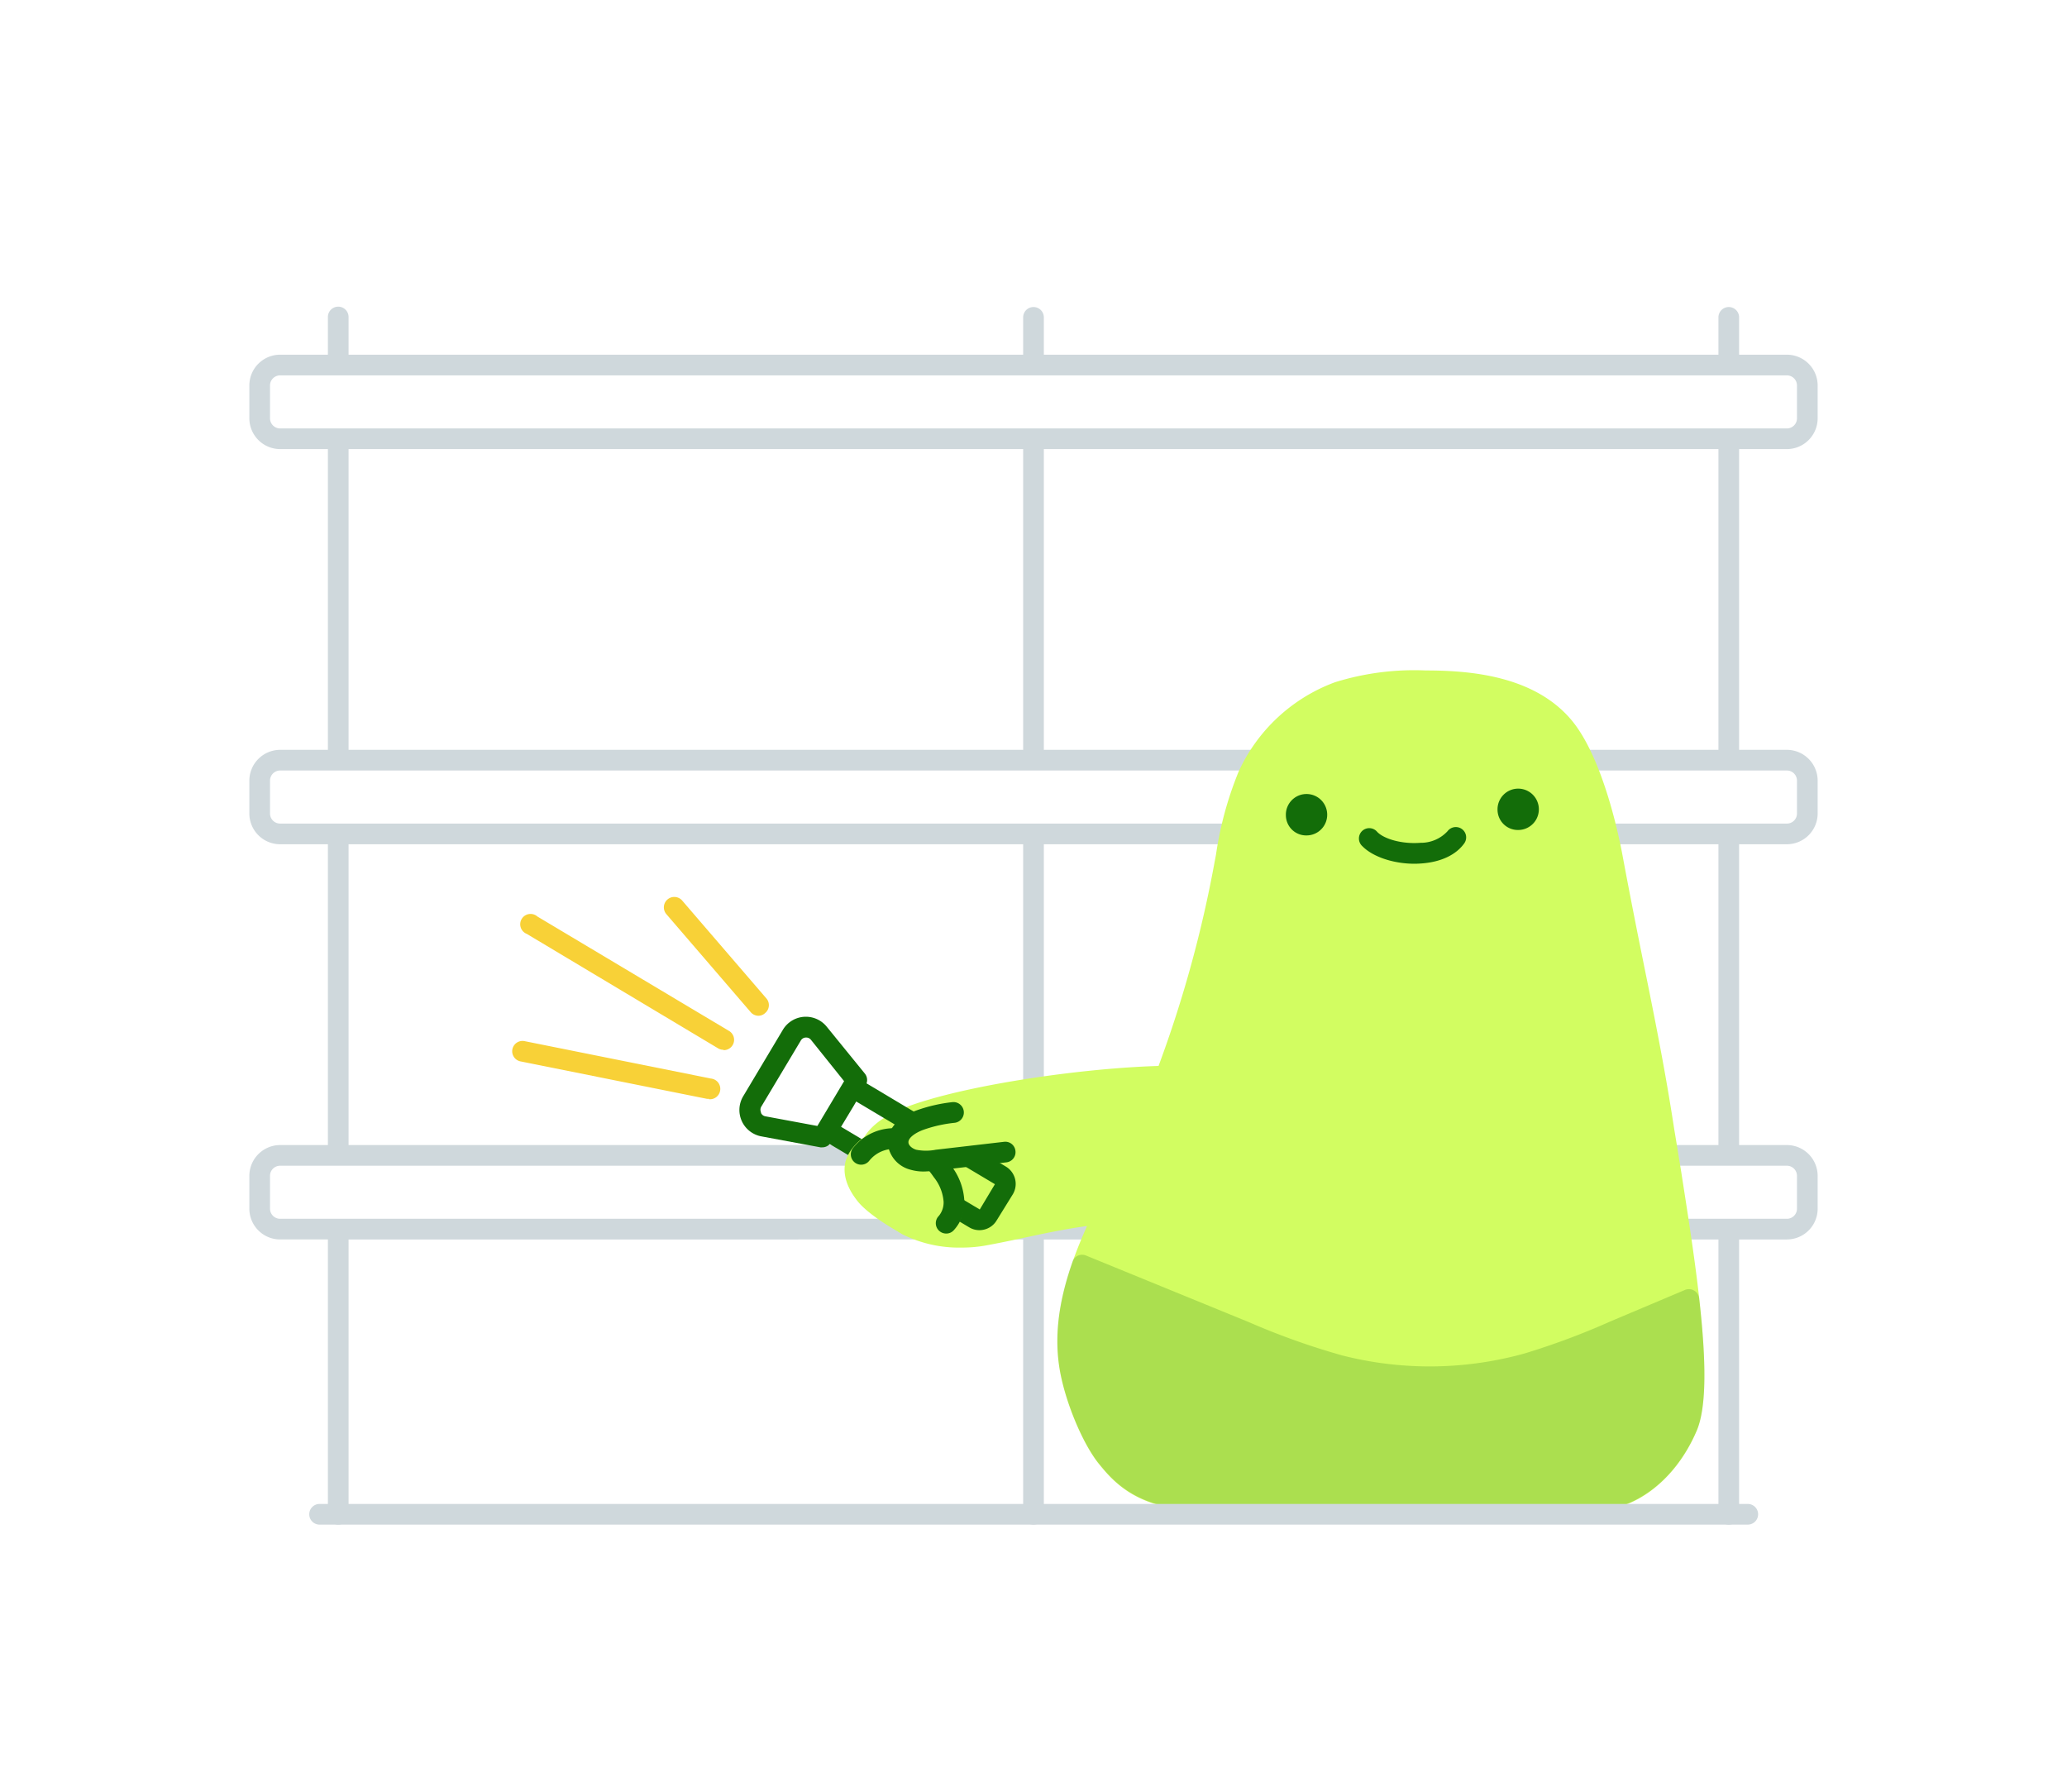 <svg width="300" height="260" fill="none" xmlns="http://www.w3.org/2000/svg"><path fill="#fff" d="M0 0h300v260H0z"/><path d="M259.34 65.17a4.478 4.478 0 0 0 4.47-4.47v-4.76a4.463 4.463 0 0 0-1.309-3.16 4.472 4.472 0 0 0-3.161-1.31h-6.93V46a1.501 1.501 0 0 0-3 0v5.47H151.5V46a1.501 1.501 0 0 0-3 0v5.47H50.59V46a1.5 1.5 0 1 0-3 0v5.47h-6.93a4.47 4.47 0 0 0-4.47 4.47v4.76a4.48 4.48 0 0 0 4.47 4.47h6.93v43.64h-6.93a4.48 4.48 0 0 0-4.47 4.47v4.77a4.469 4.469 0 0 0 4.47 4.46h6.93v43.65h-6.93a4.48 4.48 0 0 0-4.47 4.47v4.76a4.471 4.471 0 0 0 4.47 4.47h6.93v39.88a1.502 1.502 0 0 0 2.561 1.061c.281-.282.44-.663.44-1.061v-39.88H148.5v39.88a1.5 1.5 0 0 0 3 0v-39.88h97.91v39.88a1.5 1.5 0 0 0 3 0v-39.88h6.93a4.483 4.483 0 0 0 3.161-1.309 4.463 4.463 0 0 0 1.309-3.161v-4.76a4.476 4.476 0 0 0-4.47-4.47h-6.93v-43.65h6.93a4.472 4.472 0 0 0 4.47-4.46v-4.77a4.476 4.476 0 0 0-4.47-4.47h-6.93V65.17h6.93ZM39.19 60.7v-4.76a1.47 1.47 0 0 1 1.47-1.47h218.68a1.472 1.472 0 0 1 1.47 1.47v4.76a1.468 1.468 0 0 1-1.47 1.47H40.66a1.47 1.47 0 0 1-1.47-1.47Zm11.4 4.47h97.91v43.64H50.59V65.17Zm0 57.34h97.91v43.65H50.59v-43.65Zm210.22 48.12v4.76a1.466 1.466 0 0 1-1.47 1.47H40.66a1.47 1.47 0 0 1-1.47-1.47v-4.76a1.468 1.468 0 0 1 1.47-1.47h218.68a1.47 1.47 0 0 1 1.47 1.47Zm-11.4-4.47H151.5v-43.65h97.91v43.65Zm11.4-52.88v4.77a1.459 1.459 0 0 1-1.47 1.46H40.66a1.462 1.462 0 0 1-1.47-1.46v-4.77a1.468 1.468 0 0 1 1.47-1.47h218.68a1.47 1.47 0 0 1 1.47 1.47Zm-11.4-4.47H151.5V65.17h97.91v43.64Z" fill="#CFD8DC"/><path d="M244 170c-.35-2.15-.68-4.2-1-6.1-1.3-8.53-2.84-16.17-4.48-24.25-1-4.94-2-10-3-15.36-.43-2.38-2.83-14.51-7.61-20-5.45-6.26-14.59-7-21-7A38.621 38.621 0 0 0 193.76 99a24.82 24.82 0 0 0-14 13 51.066 51.066 0 0 0-3.27 12l-.21 1.11a175.67 175.67 0 0 1-8.13 29.57c-11 .34-26 2.54-34.51 5.24-3.95 1.26-8.13 3.09-9.1 7.21-.97 4.12 2.77 9.92 6.47 12a18.371 18.371 0 0 0 8.55 1.91 19.76 19.76 0 0 0 3.25-.26c2.08-.37 4.11-.8 6.07-1.22 2.85-.61 5.79-1.23 8.89-1.65-3 6.71-5.26 13.92-3.9 21.22.87 4.66 3.35 10.52 5.65 13.34 1.89 2.31 5.41 6.61 14.24 6.61h58.52c4.39 0 10.64-3.6 14-11.5 2.66-6.39-.11-23.68-2.28-37.58Z" fill="#D2FD61"/><path opacity=".2" d="M246.611 188.4a1.46 1.46 0 0 0-.73-1.12 1.477 1.477 0 0 0-1.34-.09l-10.87 4.59a106.97 106.97 0 0 1-12.35 4.61 51.36 51.36 0 0 1-26.51.3 105.424 105.424 0 0 1-13.55-4.83l-23.62-9.66a1.514 1.514 0 0 0-1.18 0 1.502 1.502 0 0 0-.8.87c-2.12 6.06-2.69 11.13-1.79 16 .87 4.66 3.35 10.52 5.65 13.34 1.89 2.31 5.41 6.61 14.24 6.61h58.52c4.39 0 10.64-3.6 14-11.5 1.34-3.22 1.45-9.29.33-19.12Z" fill="#136D09"/><path fill-rule="evenodd" clip-rule="evenodd" d="M217.35 117.57a3.007 3.007 0 0 1 1.759-2.863 3 3 0 1 1 1.241 5.733 2.95 2.95 0 0 1-3-2.87ZM186.631 118.36a2.999 2.999 0 0 1 5.929-.765 3.005 3.005 0 0 1-1.25 3.119 3 3 0 0 1-1.679.516 2.94 2.94 0 0 1-3-2.87" fill="#136D09"/><path d="M205.3 125.34c-3.05 0-6.05-1-7.56-2.54a1.502 1.502 0 0 1-.058-2.2 1.502 1.502 0 0 1 2.198.11c.94 1 3.53 1.81 6.29 1.59a5.258 5.258 0 0 0 3.92-1.68 1.502 1.502 0 0 1 2.681.621c.071.386-.012.784-.231 1.109-1.18 1.68-3.36 2.72-6.13 2.94-.41.03-.74.05-1.11.05ZM146.001 169.29l-20.23-12.08a1.495 1.495 0 0 0-.24-1.41l-5.53-6.8a3.895 3.895 0 0 0-5.076-.884c-.535.33-.983.784-1.304 1.324l-5.75 9.63a3.89 3.89 0 0 0 2.63 5.83l8.57 1.59c.089.01.18.01.27 0a1.482 1.482 0 0 0 1.09-.47l20.22 12.07a2.88 2.88 0 0 0 2.22.33 2.884 2.884 0 0 0 1.79-1.34l2.34-3.78a2.932 2.932 0 0 0-1-4.01Zm-35.53-7.84a.897.897 0 0 1 0-.83l5.76-9.63a.859.859 0 0 1 .7-.43h.07a.866.866 0 0 1 .7.33l4.81 6-3.88 6.5-7.54-1.4a.853.853 0 0 1-.66-.54h.04Zm31.73 14.06-20.13-12 1.81-3 .39-.67 20.13 12-2.2 3.67Z" fill="#136D09"/><path d="M138 169.13c-2.23-3.24-4.75-5-7.48-5.39a7.579 7.579 0 0 0-6.76 2.83 5.662 5.662 0 0 0-1 1.84c-.36 1.26-.36 3.31 1.73 5.92 1.42 1.78 5 4 6.57 4.75a7.896 7.896 0 0 0 3.54.89c.98.015 1.946-.23 2.8-.71 1.09-.64 2.4-2 2.5-4.82a9.073 9.073 0 0 0-1.9-5.31Z" fill="#D2FD61"/><path d="M137.26 177.48a4.375 4.375 0 0 0 1.14-3.09 7.615 7.615 0 0 0-1.67-4.41c-1.56-2.26-3.7-4.42-6.42-4.75a6.072 6.072 0 0 0-5.4 2.26" fill="#D2FD61"/><path d="M137.261 179a1.506 1.506 0 0 1-1.338-.953 1.5 1.5 0 0 1 .338-1.607 3.057 3.057 0 0 0 .69-2.08 6.447 6.447 0 0 0-1.4-3.51c-1.73-2.5-3.53-3.88-5.38-4.11a4.566 4.566 0 0 0-4 1.69 1.498 1.498 0 0 1-2.105.265 1.5 1.5 0 0 1-.265-2.105 7.574 7.574 0 0 1 6.76-2.83c2.73.34 5.25 2.15 7.48 5.39a9.09 9.09 0 0 1 1.93 5.31 5.832 5.832 0 0 1-1.58 4.1 1.452 1.452 0 0 1-1.13.44Z" fill="#136D09"/><path d="M138.391 161.39c-1.655.177-3.283.55-4.85 1.11-1.58.56-3.32 1.7-3.22 3.37a2.917 2.917 0 0 0 2.2 2.4 8.464 8.464 0 0 0 3.44.06l9.9-1.15" fill="#D2FD61"/><path d="M134.12 170a6.87 6.87 0 0 1-2-.27 4.397 4.397 0 0 1-3.27-3.74c-.13-2.06 1.45-3.88 4.21-4.87 1.681-.6 3.426-.999 5.2-1.19a1.509 1.509 0 0 1 .32 3 19.409 19.409 0 0 0-4.51 1c-1.1.39-2.27 1.14-2.22 1.85 0 .41.52.88 1.13 1.06a7.297 7.297 0 0 0 2.84 0l9.9-1.15a1.469 1.469 0 0 1 1.109.31 1.485 1.485 0 0 1 .551 1.01 1.485 1.485 0 0 1-.754 1.481c-.172.096-.36.157-.556.179l-9.91 1.15c-.676.1-1.357.16-2.04.18Z" fill="#136D09"/><path d="M110.09 147.4a1.499 1.499 0 0 1-1.14-.53l-12.22-14.2a1.512 1.512 0 1 1 2.27-2l12.23 14.21a1.493 1.493 0 0 1 .202 1.651 1.494 1.494 0 0 1-.362.459 1.459 1.459 0 0 1-.98.41ZM102.89 159.45c-.099.01-.2.01-.3 0l-27-5.42a1.508 1.508 0 0 1-.985-.629 1.495 1.495 0 0 1-.004-1.695 1.502 1.502 0 0 1 1.58-.616l26.999 5.42a1.504 1.504 0 0 1 1.355 1.645 1.505 1.505 0 0 1-1.645 1.355v-.06ZM105.001 152.34a1.543 1.543 0 0 1-.77-.21l-27.77-16.61A1.5 1.5 0 1 1 78 133l27.81 16.6a1.5 1.5 0 0 1-.77 2.79l-.04-.05Z" fill="#F8D137"/><path d="M253.67 221.24H46.33a1.501 1.501 0 0 1 0-3h207.34a1.503 1.503 0 0 1 1.5 1.5 1.503 1.503 0 0 1-1.5 1.5Z" fill="#CFD8DC"/></svg>